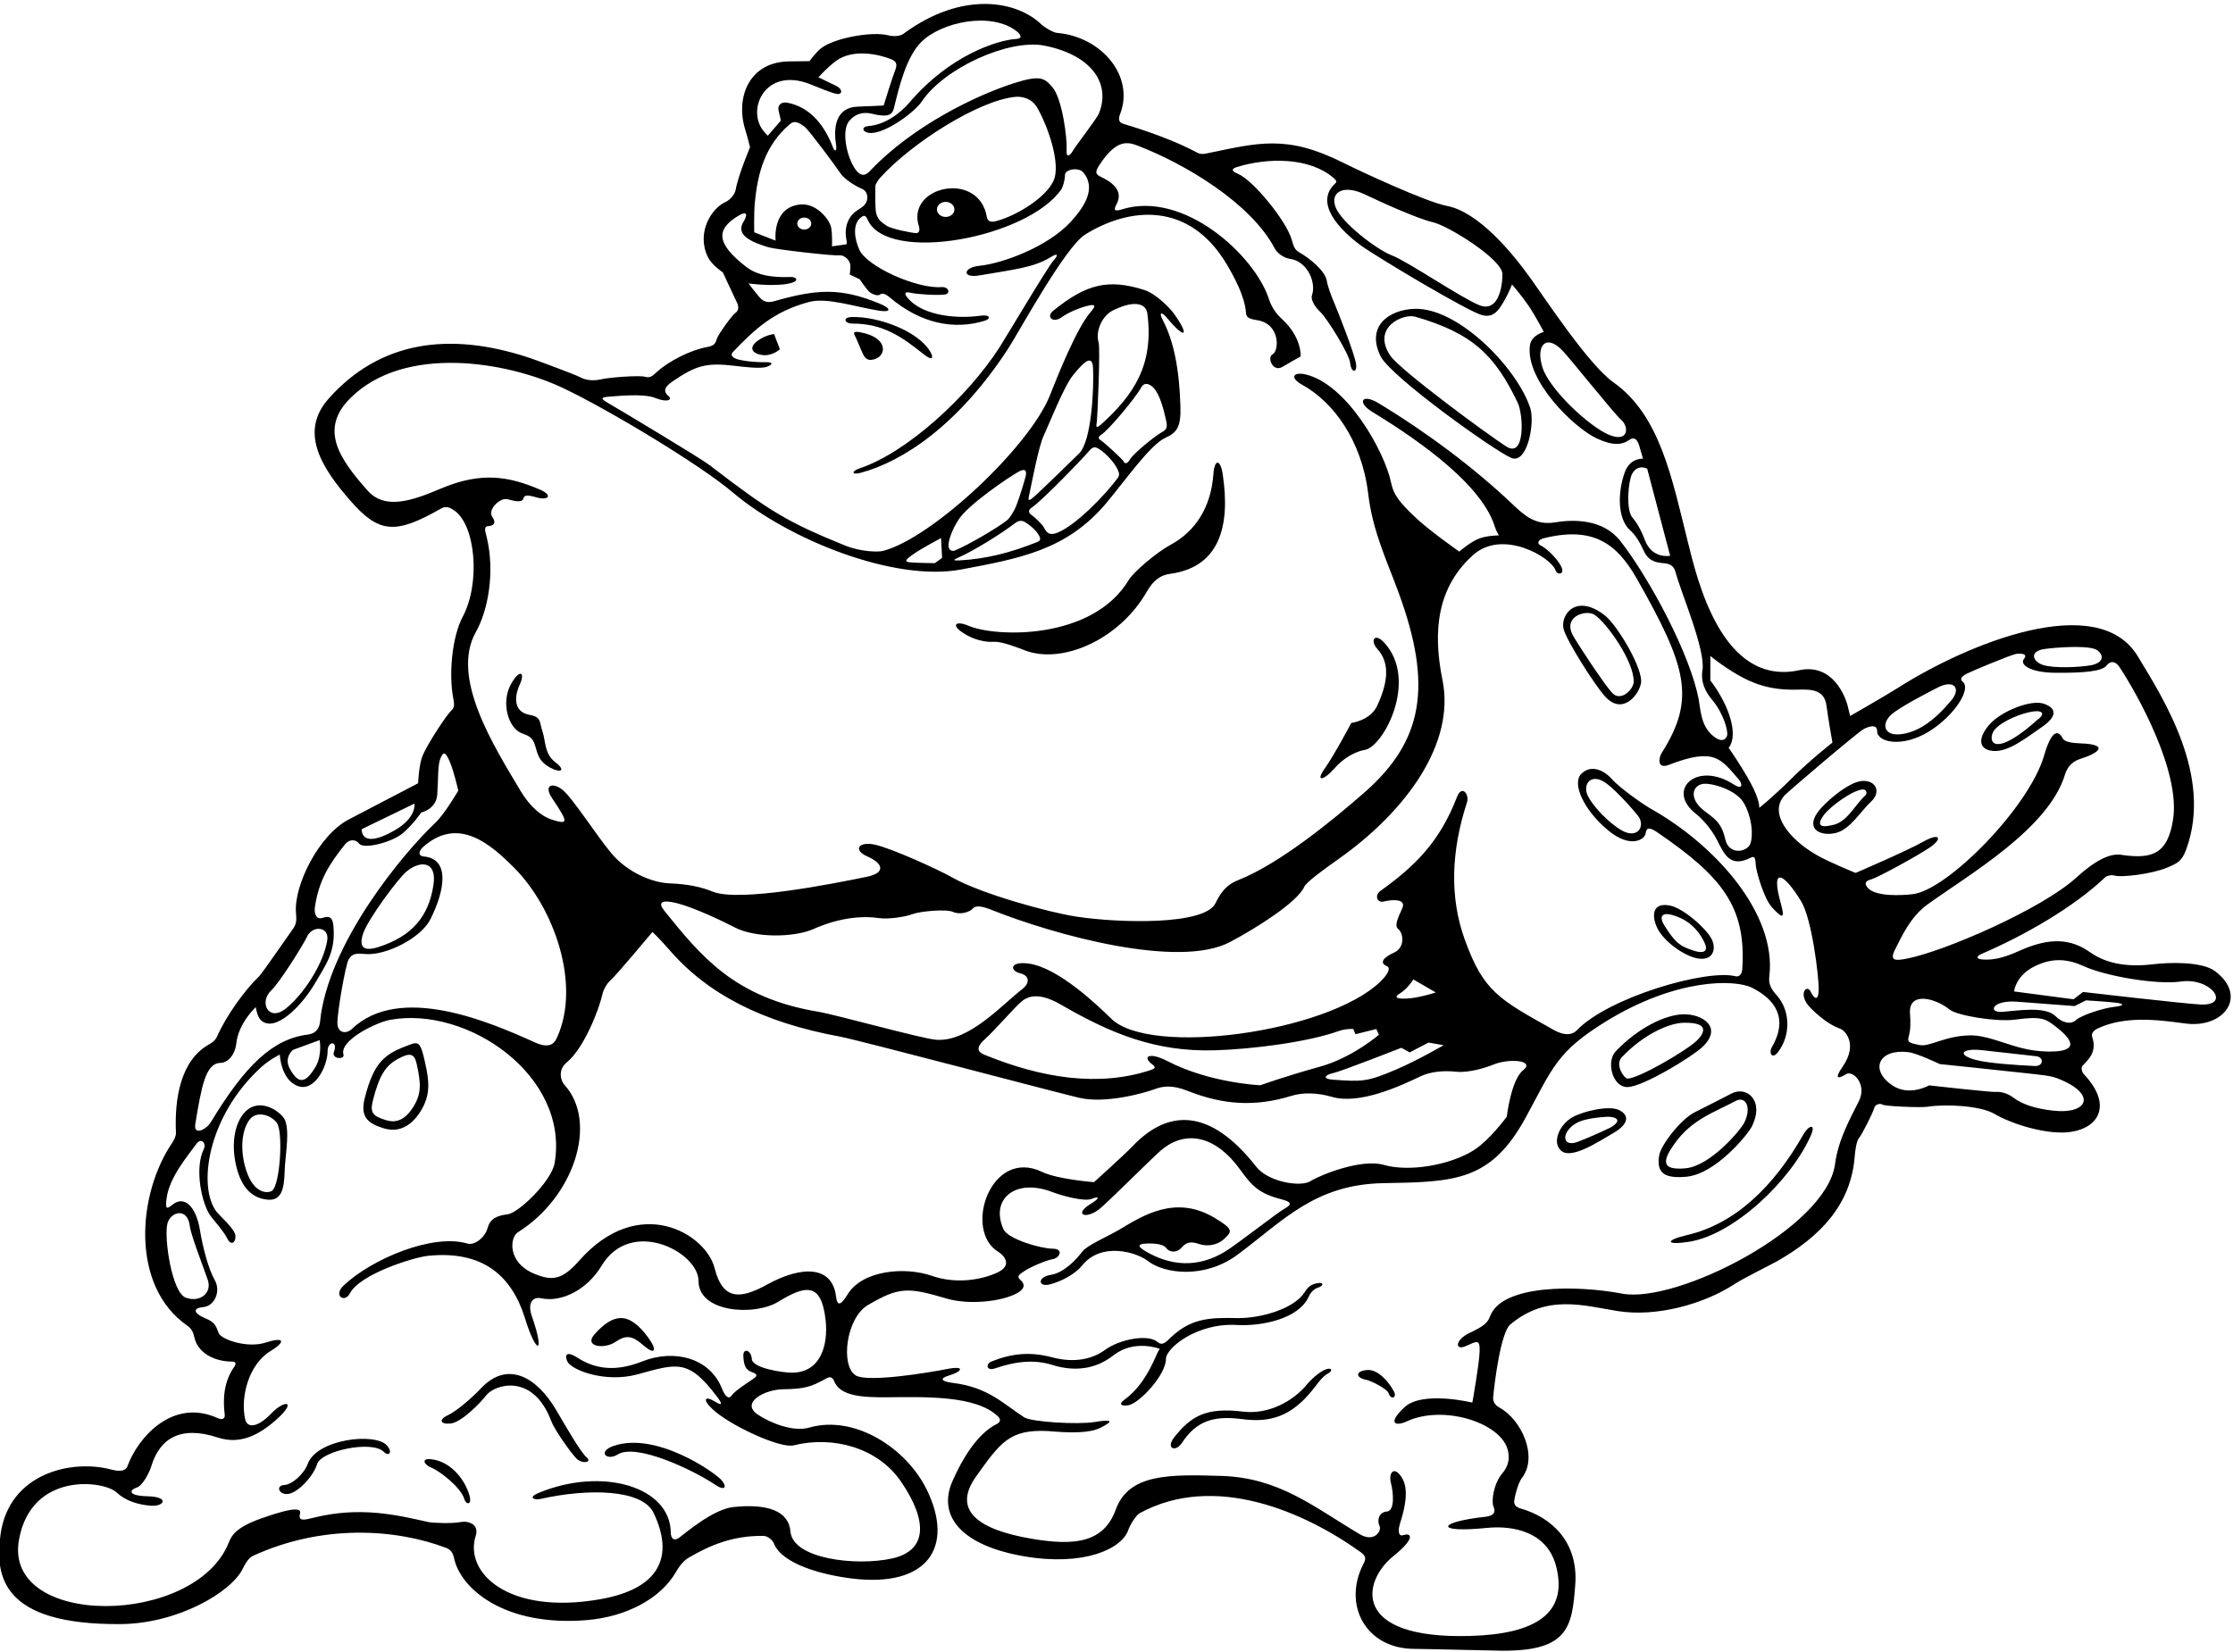 <?xml version="1.0" encoding="UTF-8"?>
<svg xmlns="http://www.w3.org/2000/svg" xmlns:xlink="http://www.w3.org/1999/xlink" width="527pt" height="390pt" viewBox="0 0 527 390" version="1.1">
<g id="surface1">
<path style=" stroke:none;fill-rule:nonzero;fill:rgb(0%,0%,0%);fill-opacity:1;" d="M 522.789 229.277 C 519.574 226.848 511.535 227.227 508.289 227.617 C 502.668 228.293 497.434 227.746 493.223 224.762 C 488.73 221.578 483.762 221.273 476.91 224.316 C 473.758 225.719 470.898 226.797 467.695 226.48 C 466.301 226.34 466.434 225.711 467.645 225.191 C 477.727 220.859 489.395 214.191 496.852 207.074 C 497.199 206.738 498.367 206.469 499.059 206.691 C 500.609 207.191 507.984 206.324 511.559 204.773 C 513.922 203.75 514.941 203.34 515.996 200.414 C 522.238 183.133 510.664 165.066 504.508 154.898 C 495.059 139.297 464.242 151.992 447.973 162.348 C 445.223 164.098 436.656 169.012 436.656 169.012 C 436.656 169.012 436.359 167.98 436.168 167.078 C 435.566 164.262 432.438 156.527 424.625 158.215 C 406.348 162.148 400.539 136.738 398.316 127.828 C 394.582 112.859 391.742 97.988 380.785 90.258 C 374.973 86.148 364.844 70.766 361.324 65.84 C 356.863 59.59 348.914 50.023 341.477 48.609 C 336.555 47.672 321.082 40.453 317.059 38.441 C 303.621 31.723 297.129 33.664 284.48 36.281 C 283.66 36.449 282.992 36.281 282.527 36.027 C 277.414 33.266 270.648 30.883 265.051 29.215 C 263.996 28.902 263.934 28.004 264.309 27.047 C 267.883 18.02 259.98 8.645 249.453 7.766 C 248.453 7.684 246.285 6.266 245.871 5.863 C 240.086 0.164 227.133 -2.312 213.145 8.023 C 212.363 8.602 210.645 8.609 209.727 8.359 C 205.855 7.305 196.734 8.996 193.727 11.441 C 192.395 12.523 191.055 14.434 191.055 14.434 C 191.055 14.434 187.789 14.492 186.371 14.496 C 176.816 14.52 173.516 22.98 175.875 30.586 C 176.402 32.281 177.012 34.754 177.012 34.754 C 177.012 34.754 174.18 41.5 173.648 44.684 C 173.398 46.184 171.973 47.355 171.223 47.688 C 167.867 49.18 164.281 54.973 167.066 60.68 C 168.012 62.613 170.609 64.316 170.609 64.316 C 170.609 64.316 173.453 70.484 173.953 71.484 C 174.453 72.484 174.273 73.406 173.523 73.906 C 172.773 74.406 169.582 78.84 169.227 79.859 C 168.871 80.879 168.797 81.598 166.879 81.93 C 163.023 82.602 157.84 85.242 155.059 87.773 C 154.051 88.691 153.453 89.312 152.227 88.941 C 151 88.574 144.062 89.039 141.898 89.539 C 139.73 90.039 138.008 89.652 136.879 89.031 C 135.746 88.41 126.52 84.996 125.02 84.496 C 105.699 78.055 89.441 80.742 77.559 94.109 C 70.527 102.02 75.93 110.441 82.645 118.145 C 89.461 125.969 93.332 126.199 104.125 120.031 C 105.289 119.363 106.227 119.84 107.16 120.465 C 112.227 123.859 113.465 137.605 109.199 145.605 C 106.703 150.285 105.887 159.098 106.945 164.664 C 107.277 166.414 107.297 167.039 106.395 167.859 C 105.488 168.676 100.727 175.773 99.633 178.664 C 98.855 180.723 98.676 184.902 98.676 184.902 C 98.676 184.902 83.477 192.859 82.477 193.359 C 75.277 196.957 69.277 209.129 69.859 215.504 C 70.023 217.336 69.945 218.172 69.07 219.371 C 68.191 220.57 61.895 229.77 61.121 230.504 C 57.887 233.566 53.352 239.832 51.27 244.605 C 50.762 245.77 49.809 246.273 49.227 246.609 C 42.652 250.367 41.148 259.281 41.523 267.422 C 41.559 268.191 41.043 269.18 40.645 269.77 C 32.395 281.902 30.73 303.621 44.242 312.973 C 45.324 313.723 45.652 314.723 45.836 315.586 C 46.613 319.289 50.422 321.422 54.875 321.43 C 55.73 321.43 55.703 322.055 55.324 322.59 C 52.766 326.195 52.586 330.328 53.035 333.922 C 53.16 334.941 52.445 335.254 51.395 334.773 C 40.535 329.852 32.395 339.691 30.09 346.102 C 29.535 347.645 27.309 347.191 26.395 346.941 C 16.969 344.371 2.102 347.746 0.121 362.258 C -1.199 371.965 0.23 383.602 28.457 383.391 C 42.117 383.289 54.746 375.734 57.312 370.262 C 57.629 369.586 58.578 367.805 59.629 367.316 C 75.977 359.773 93.293 360.828 105.395 365.441 C 106.504 365.863 106.969 366.883 107.141 367.742 C 108.586 374.957 119.059 384.109 138.629 382.438 C 147.539 381.676 155.836 377.566 159.574 371.023 C 160.574 369.273 161.617 368.238 162.648 367.645 C 167.469 364.863 172.77 362.496 180.121 362.566 C 181.281 362.578 182.367 363.652 182.629 364.324 C 184.555 369.266 194.152 371.785 201.035 372.629 C 218.938 374.824 225.262 365.23 218.793 351.805 C 214.039 341.934 201.773 333.898 190.969 337.008 C 187.137 338.109 181.691 335.836 178.875 333.957 C 174.656 331.148 180.395 328.023 184.789 327.957 C 189.941 327.879 191.363 327.43 195.137 325.336 C 195.887 324.918 196.473 325.07 196.895 326.109 C 198.312 329.617 203.684 329.891 209.289 329.848 C 218.328 329.777 230.328 329.352 235.516 334.359 C 236.387 335.203 235.973 335.801 235.137 336.219 C 230.621 338.477 227.02 344.531 224.77 349.68 C 221.137 357.996 227.098 364.906 241.777 367.402 C 255.664 369.762 264.762 365.75 266.309 361.109 C 266.645 360.109 268.062 357.703 268.98 357.203 C 286.676 347.555 307.957 356.938 321.129 366.414 C 322.465 367.379 322.355 368.055 321.809 369.109 C 316.746 378.883 322.383 389.242 333.809 389.242 C 335.977 389.242 352.77 389.664 354.453 389.676 C 370.145 389.773 371.043 384.074 371.773 374.004 C 372.504 363.984 366.137 358.176 358.957 356.129 C 357.754 355.785 357.352 355.25 357.352 354.5 C 357.352 353.75 358.234 350.102 359.148 348.934 C 363.133 343.867 359 335.039 353.871 332.277 C 352.789 331.691 352.309 330.773 352.395 329.859 C 352.695 326.52 354.164 314.555 356.441 312.656 C 365.074 305.465 373.574 308.176 381.785 309.496 C 390.812 310.945 401.98 307.945 409.395 303.109 C 411.641 301.641 418.09 298.488 419.41 297.73 C 429.566 291.934 436.895 284.387 437.734 272.84 C 437.801 271.945 438.098 269.355 438.762 268.605 C 439.43 267.855 442.055 262.629 442.309 261.609 C 442.562 260.598 443.801 260.406 444.309 260.773 C 444.816 261.145 453.227 261.523 454.887 261.266 C 459.449 260.559 467.445 261.059 470.625 262.91 C 475.102 265.523 482.906 267.762 487.957 267.289 C 495.352 266.598 498.684 260.844 491.832 253.621 C 491.277 253.035 491.102 251.977 491.48 251.594 C 493.285 249.77 494.863 248.055 493.762 244.746 C 493.512 243.996 494.047 243.254 495.129 242.754 C 501.402 239.852 508.727 240.641 515.699 241.605 C 524.758 242.859 530.66 235.227 522.789 229.277 Z M 475.582 240.699 C 481.863 239.836 482.773 240.465 485.438 242.562 C 489.906 246.09 490.008 248.336 483.375 248.234 C 481.445 248.207 479.203 247.969 476.797 247.328 C 472.676 246.23 468.613 244.363 464.969 244.414 C 459 244.5 455.438 247.176 453.059 246.703 C 450.676 246.23 450.016 246.086 450.488 244.586 C 450.957 243.082 450.902 240.828 450.777 239.453 C 450.27 233.824 456.824 235.645 460.16 238.348 C 461.883 239.746 471.238 241.293 475.582 240.699 Z M 480.242 251.648 C 476.055 251.453 469.195 251.016 466.18 250.18 C 461.68 248.93 463.07 247.395 467.812 247.914 C 471.32 248.301 477.012 248.938 480.547 249.336 C 482.434 249.547 482.297 251.746 480.242 251.648 Z M 482.441 153.219 C 484.68 152.879 493.273 152.16 495.023 153.535 C 496.773 154.91 496.195 156.547 493.445 157.047 C 490.695 157.547 484.477 157.805 482.059 156.941 C 479.645 156.078 478.949 153.75 482.441 153.219 Z M 446.203 168.836 C 447.953 167.117 455.203 163.359 457.453 162.234 C 461.176 160.375 462.891 162.496 460.52 165.336 C 456.559 170.066 452.883 172.715 448.812 173.297 C 444.758 173.871 443.898 171.098 446.203 168.836 Z M 403.648 154.848 C 403.648 154.848 404.867 155.852 406.332 156.875 C 412.648 161.285 417.184 162.969 424.191 162.801 C 427.492 162.719 430.582 162.711 431.078 166.684 C 431.453 169.684 432.469 175.293 432.469 175.293 C 432.469 175.293 427.074 179.516 422.793 183.801 C 418.512 188.082 415.195 190.707 415.195 190.707 C 415.195 190.707 415.41 188.957 413.117 184.758 C 410.824 180.559 407.961 176.523 407.961 176.523 C 407.961 176.523 409.809 174.816 408.434 169.816 C 407.059 164.816 403.648 160.637 403.648 160.637 Z M 413.133 199.066 C 412.461 201.16 408.027 202.051 407.152 198.051 C 406.277 194.051 404.395 193.105 402.145 191.355 C 398.664 188.648 399.281 185.551 401.809 185.066 C 403.668 184.711 409.684 186.316 411.559 189.566 C 413.434 192.816 413.805 196.969 413.133 199.066 Z M 394.164 131.199 C 394.164 131.199 389.891 132.062 388.184 127.441 C 387.277 124.988 386.141 123.184 385.266 122.184 C 383.68 120.371 384.273 113.578 385.172 111.891 C 386.484 109.43 388.742 110.629 388.742 110.629 Z M 368.684 82.691 C 370.75 84.824 380.934 97.691 382.684 99.191 C 384.434 100.691 384.422 104.547 379.797 102.672 C 375.172 100.797 365.637 91.934 364.012 86.684 C 362.387 81.434 364.934 78.816 368.684 82.691 Z M 322.062 45.871 C 326.055 47.77 334.426 51.59 338.176 52.465 C 341.926 53.34 354.574 61.27 354.582 64.688 C 354.59 68.105 353.441 73.738 349.184 72.066 C 344.926 70.395 332.242 61.719 328.539 60.312 C 324.84 58.902 316.59 52.527 315.211 48.922 C 313.836 45.312 317.09 43.5 322.062 45.871 Z M 217.402 9.938 C 222.176 5.164 233.938 2.684 239.953 7.387 C 240.914 8.141 241.375 9.109 239.875 9.195 C 235.559 9.434 224.227 12.941 214.645 24.191 C 212.27 26.977 208.672 29.469 204.957 29.762 C 203.484 29.879 203.383 30.805 204.539 31.238 C 207.727 32.441 215.695 26.734 217.559 23.941 C 222.781 16.109 238.074 9.121 246.477 10.773 C 257.766 12.996 262.219 19.855 259.32 26.852 C 258.836 28.023 253.629 34.758 253.191 35.609 C 252.75 36.461 251.551 37.711 251.727 35.273 C 251.898 32.836 250.727 23.359 248.395 20.609 C 246.535 18.422 245.527 17.656 239.395 19.609 C 230.402 22.469 215.645 29.609 205.637 40.02 C 205.109 40.566 204.133 41.855 202.801 40.938 C 200.492 39.352 198.086 31.242 200.473 28.488 C 201.555 27.238 203.195 26.23 205.809 26.859 C 209.176 27.668 210.535 27.367 210.977 25.523 C 212.223 20.32 213.93 13.414 217.402 9.938 Z M 216.895 53.508 C 217.059 53.984 217.062 55.008 216.285 55.035 C 215.512 55.059 210.355 54.066 209.227 53.273 C 208.102 52.48 206.777 51.797 206.645 49.359 C 206.512 46.922 206.594 44.352 206.598 43.918 C 206.602 43.484 207.258 42.469 207.734 41.945 C 215.227 33.68 230.895 23.773 239.539 22.871 C 240.664 22.754 243.352 22.879 244.836 25.5 C 247.477 30.164 250.344 38.746 248.676 42.594 C 246.961 46.547 239.961 50.98 234.902 52.246 C 234.234 52.41 233.105 52.477 232.898 51.234 C 231.059 40.109 213.676 43.941 216.895 53.508 Z M 225.246 49.438 C 225.246 50.418 224.324 51.211 223.184 51.211 C 222.043 51.211 221.117 50.418 221.117 49.438 C 221.117 48.457 222.043 47.66 223.184 47.66 C 224.324 47.66 225.246 48.457 225.246 49.438 Z M 191.121 19.844 C 192.352 20.32 196.617 22.156 197.703 22.195 C 198.793 22.238 198.953 21.059 197.266 20.23 C 195.574 19.406 193.148 18.25 193.148 18.25 C 193.148 18.25 195.227 15.941 197.227 14.441 C 201.469 11.262 207.902 13.012 210.227 13.941 C 211.477 14.441 211.895 15.023 211.234 16.672 C 210.574 18.32 208.547 24.902 208.547 24.902 C 208.547 24.902 205.203 25.09 202.453 25.172 C 197.371 25.324 196.629 29.836 197.309 34.109 C 197.547 35.59 197.055 36.027 196.598 34.828 C 194.754 30.012 191.512 25.312 185.781 24.238 C 184.449 23.988 183.406 24.785 183.762 26.172 C 184.113 27.551 184.281 28.473 184.281 28.473 L 181.227 32.023 C 181.227 32.023 180.809 31.691 180.145 30.859 C 176.141 25.852 180.547 15.738 191.121 19.844 Z M 178.125 48.09 C 178.801 40.648 180.625 34.379 186.238 29.453 C 187.188 28.621 187.961 28.426 189.926 29.949 C 190.938 30.734 197.312 39.324 198.309 40.859 C 199.309 42.391 202.184 44.082 203.434 44.574 C 204.684 45.07 204.961 46.648 204.473 47.68 C 203.98 48.715 203.223 49.031 202.141 49.781 C 199.734 51.445 199.277 54.41 199.75 56.504 C 199.879 57.062 199.801 57.664 199.801 57.664 L 196.352 58.156 C 196.352 58.156 196.477 55.324 196.145 53.66 C 195.809 51.992 192.809 47.863 188.809 48.281 C 182.141 48.977 183.047 56.805 183.047 56.805 L 177.996 54.832 C 177.996 54.832 177.914 50.398 178.125 48.09 Z M 191.461 52.773 C 191.461 53.555 190.723 54.188 189.809 54.188 C 188.898 54.188 188.16 53.555 188.16 52.773 C 188.16 51.992 188.898 51.359 189.809 51.359 C 190.723 51.359 191.461 51.992 191.461 52.773 Z M 112.309 149.191 C 115.227 144.02 116.84 134.961 114.859 126.754 C 114.633 125.801 113.977 124.273 115.227 124.191 C 116.477 124.109 117.227 123.523 116.145 121.941 C 115.059 120.359 117.977 117.359 119.809 117.859 C 121.645 118.359 123.148 118.641 123.477 117.773 C 123.805 116.91 124.059 116.691 126.727 117.441 C 129.395 118.191 130.645 116.941 127.309 115.523 C 120.105 112.465 113.629 111.281 104.07 115.328 C 97.504 118.105 90.957 120.488 86.809 115.859 C 79.754 107.98 75.488 101.18 82.645 94.023 C 95.43 81.238 119.66 85.34 132.895 91.609 C 143.527 96.645 165.227 109.691 172.977 116.273 C 185.957 127.301 210.984 137.41 226.809 134.441 C 240.699 131.836 251.723 129.844 260.996 118.867 C 265.344 113.719 271.445 104.949 275.062 103.34 C 277.891 102.078 278.719 100.613 278.586 95.922 C 278.34 87.234 277.035 80.562 274.422 75.555 C 273.422 73.637 274.145 73.523 275.395 75.023 C 279.988 80.539 280.723 79.098 276.977 73.941 C 276.035 72.645 272.793 69.312 270.023 68.438 C 261.555 65.77 256.395 67.016 248.559 73.359 C 246.809 74.773 248.477 76.359 250.477 74.941 C 252.477 73.523 255.395 72.441 257.059 72.109 C 258.727 71.773 258.527 72.355 257.309 73.773 C 254.02 77.613 249.555 88.844 247.809 93.281 C 242.992 105.496 219.93 127.086 208.387 130.055 C 207.293 130.336 203.234 130.316 199.375 128.75 C 185.895 123.273 181.727 120.773 167.621 109.922 C 165.105 107.984 145.227 96.125 143.453 95.102 C 141.68 94.078 141.809 93.785 143.629 93.656 C 145.445 93.531 151.785 92.797 154.699 93.961 C 157.617 95.129 158.754 94.301 157.797 93.508 C 156.844 92.715 156.312 91.699 158.648 90.094 C 164.34 86.184 166.781 85.578 173.395 86.359 C 175.535 86.609 179.57 87.137 181.07 86.551 C 182.57 85.969 182.391 85.426 180.453 85.496 C 178.516 85.562 174.449 85.156 173.445 84.578 C 172.445 84.004 172.504 83.582 173.117 82.945 C 178.102 77.777 182.508 73.531 190.965 71.277 C 195.203 70.145 201.902 72.473 207.535 73.352 C 210.203 73.77 210.547 72.887 207.613 71.68 C 198.363 67.859 192.785 68.242 182.73 71.098 C 181.488 71.449 180.352 71.422 179.355 70.289 C 178.363 69.16 176.645 66.902 176.645 66.902 C 176.645 66.902 182.652 67.742 186.32 66.91 C 188.828 66.34 187.957 65.359 186.703 65.387 C 184.27 65.441 179.477 65.609 176.145 63.023 C 169.027 57.512 168.855 54.18 174.297 50.914 C 176.328 49.695 176.52 50.633 175.453 52.363 C 173.438 55.641 177.758 57.258 181.309 58.359 C 183.047 58.898 196.523 60.422 197.977 60.273 C 199.43 60.129 200.715 61.605 200.691 62.754 C 200.672 63.902 200.539 64.809 200.539 64.809 L 202.879 65.918 C 202.879 65.918 204.199 67.844 204.949 68.676 C 205.699 69.512 207.238 69.934 207.648 69.566 C 208.055 69.203 208.715 69.133 210 70.223 C 217.285 76.395 225.219 77.965 232.477 75.691 C 233.797 75.277 233.805 74.195 231.457 74.52 C 224.773 75.445 216.926 74.156 213.922 69.945 C 213.43 69.254 213.578 68.77 214.965 69.121 C 216.355 69.469 221.477 69.773 222.977 69.523 C 224.477 69.273 223.84 67.645 222.227 67.773 C 216.484 68.234 204.605 62.98 202.793 58.922 C 201.66 56.387 201.148 52.918 203.145 51.359 C 203.742 50.891 204.211 50.586 204.754 51.828 C 209.395 62.441 242.645 56.109 250.477 44.691 C 250.844 44.156 251.344 42.504 251.344 41.254 C 251.344 40.004 254.566 39.344 255.711 40.75 C 258.574 44.281 256.324 48.414 252.715 52.348 C 247.16 58.406 236.297 62.258 231.133 62.746 C 227.309 63.109 226.891 65.758 231.215 65.004 C 239.289 63.598 243.953 63.215 248.07 60.641 C 249.406 59.809 250.035 59.945 248.617 61.531 C 247.199 63.113 237.488 79.512 235.867 82.035 C 228.461 93.562 214.066 106.832 202.898 110.555 C 200.898 111.223 200.883 112.227 203.219 111.59 C 213.129 108.891 226.121 100.383 237.895 82.359 C 240.266 78.727 251.348 58.332 256.086 55.379 C 266.797 48.711 280.816 47.633 289.574 62.492 C 291.305 65.43 293.77 69.961 294.059 73.828 C 294.148 75.004 294.785 75.266 296.785 75.598 C 302.164 76.496 301.898 82.805 300.359 83.621 C 298.945 84.371 300.395 87.941 302.645 86.609 C 304.695 85.395 306.957 84.148 306.957 84.148 C 306.957 84.148 307.324 79.699 302.594 75.363 C 301.594 74.449 300.215 72.918 299.465 70.586 C 296.176 60.352 279.395 44.859 264.789 49.422 C 263.246 49.902 262.645 49.773 263.477 48.273 C 265.488 44.652 261.609 42.621 259.805 41.742 C 258.711 41.211 258.293 40.77 259.383 39.078 C 263.555 32.594 266.305 33.543 268.645 34.441 C 279.637 38.672 295.188 47.918 300.809 58.59 C 301.406 59.727 302.883 60.883 304.441 61.105 C 308.707 61.711 310.656 66.867 309.637 69.672 C 309.305 70.59 310.059 72.191 311.645 73.691 C 313.227 75.191 318.492 83.664 318.66 85.746 C 318.824 87.832 320.227 88.273 320.059 86.109 C 319.895 83.941 315.523 72.98 314.895 71.523 C 314.262 70.07 313.309 67.523 313.145 66.359 C 312.797 63.938 309.062 60.961 306.695 59.605 C 305.445 58.895 305.309 58.109 304.809 56.441 C 303.5 52.078 295.785 42.547 292.145 41.023 C 290.699 40.422 290.477 39.887 291.898 39.441 C 299.238 37.16 309.035 37.129 314.664 41.953 C 315.766 42.898 315.391 43.02 314.891 43.52 C 310.25 48.164 316.344 54.383 321.059 57.859 C 324.707 60.547 346.715 73.68 349.773 74.387 C 350.832 74.633 352.395 74.941 354.059 72.523 C 355.727 70.109 356.844 67.148 356.844 67.148 C 356.844 67.148 359.016 69.656 360.664 72.051 C 362.312 74.445 364.355 78.359 364.355 78.359 C 364.355 78.359 361.406 79.09 361.074 81.508 C 359.93 89.797 371.508 101.039 376.895 103.523 C 380.734 105.297 382.863 105.035 384.59 103.805 C 385.57 103.105 386.379 103.602 386.848 105.156 C 387.312 106.711 387.758 108.289 387.758 108.289 C 387.758 108.289 384.727 108.023 383.477 111.441 C 381.715 116.254 381.734 122.531 384.727 125.191 C 385.941 126.273 386.895 127.773 387.977 130.109 C 389.059 132.441 390.84 132.812 392.559 132.941 C 394.281 133.07 395.07 133.684 395.445 135.09 C 396.754 139.996 402.586 153.484 401.789 158.254 C 401.621 159.254 401.309 161.941 404.059 165.191 C 406.809 168.441 407.922 172.691 407.59 173.691 C 407.258 174.691 406.059 175.523 403.727 173.191 C 401.395 170.859 401.328 167.402 400.91 165.152 C 398.973 154.691 389.457 136.785 382.461 127.77 C 378.34 122.461 371.352 122.598 366.969 123.312 C 362.262 124.078 359.684 121.605 356.742 118.82 C 347.934 110.477 336.809 102.109 325.316 95.16 C 321.398 92.797 320.227 94.984 323.789 97.176 C 331.145 101.699 349.359 113.172 352.793 124.336 C 353.125 125.418 353.762 126.395 353.762 126.395 C 353.762 126.395 350.645 126.359 348.559 127.359 C 346.477 128.359 344.402 130.215 344.402 130.215 C 344.402 130.215 337.137 125.16 333.645 121.773 C 330.148 118.391 328.883 116.754 328.301 113.918 C 326.797 106.621 317.84 90.516 307.977 88.359 C 305.309 87.773 304.211 89.113 307.379 90.863 C 314.66 94.891 321.387 103.961 322.895 116.516 C 323.953 125.34 327.062 131.734 329.996 139.676 C 338.227 161.941 335.855 174.965 321.977 187.109 C 314.656 193.516 302.191 203.773 292.336 207.719 C 290.254 208.551 288.531 209.707 286.863 213.207 C 284.359 218.469 264.133 217.918 254.039 216.383 C 247.48 215.387 231.555 210.992 224.855 207.203 C 221.066 205.062 210.523 200.34 206.605 199.422 C 202.691 198.508 201.156 200.633 204.727 202.191 C 208.297 203.754 209.242 206.016 204.562 206.98 C 196.777 208.582 174.465 213.047 168.184 210.477 C 165.5 209.379 162.371 208.699 158.039 208.531 C 153.703 208.367 147.945 205.766 144.363 201.516 C 140.777 197.266 134.977 188.109 132.645 186.359 C 130.309 184.609 128.246 185.367 130.309 188.441 C 134.281 194.363 134.117 194.684 130.195 193.477 C 128.027 192.809 125.145 190.559 122.895 186.773 C 116.543 176.098 106.242 159.945 112.309 149.191 Z M 215.336 130.973 C 217.336 129.535 222.094 127.012 222.094 127.012 L 222.34 131.691 L 220.621 132.941 C 220.621 132.941 216.559 132.895 215.059 132.77 C 213.559 132.645 213.336 132.406 215.336 130.973 Z M 259.273 80.812 C 258.523 78.359 259.949 74.57 262.762 73.219 C 268.191 70.613 270.512 71.871 270.789 74.059 C 272.328 86.062 267.668 93.137 259.934 100.129 C 258.676 101.27 258.648 100.758 258.828 99.762 C 259.008 98.766 259.711 82.254 259.273 80.812 Z M 271.5 90.938 C 273.309 92.023 274.305 95.332 275.078 98.676 C 275.531 100.629 275.598 101.309 274.16 102.059 C 272.723 102.809 267.59 106.965 266.734 108.371 C 265.879 109.773 265.398 109.391 265.195 108.934 C 264.992 108.48 260.551 104.387 259.801 103.949 C 259.051 103.512 259.227 103.047 259.914 102.609 C 261.629 101.52 267.887 94.086 269.363 91.414 C 269.738 90.742 270.43 90.297 271.5 90.938 Z M 259.309 105.941 C 260.91 106.883 263.199 109.391 263.84 110.984 C 264.09 111.609 264.312 112.129 263.762 112.879 C 260.754 116.938 253.902 124.012 249.578 125.742 C 247.758 126.469 247.055 125.879 246.395 124.551 C 246.043 123.848 244.215 122.086 243.504 121.617 C 242.793 121.148 242.477 120.473 243.559 119.77 C 245.871 118.27 255.715 108.062 257.145 106.34 C 257.91 105.422 258.504 105.465 259.309 105.941 Z M 254.734 106.984 C 254.215 107.523 244.672 116.84 243.648 117.598 C 242.625 118.359 242.566 118.254 243.004 116.316 C 243.441 114.379 245.102 105.371 246.367 102.719 C 247.637 100.062 250.996 91.379 253.246 88.566 C 256.754 84.184 257.852 84.324 257.969 87.004 C 258.184 91.906 257.605 104.012 254.734 106.984 Z M 245.254 126.5 C 245.656 127.312 245.574 127.645 244.648 128.012 C 238.535 130.418 232.961 131.949 226.254 132.305 C 225.055 132.367 224.805 132.203 226.129 131.641 C 229.656 130.137 236.52 125.852 239.516 123.527 C 240.078 123.09 240.922 122.656 241.859 123.219 C 243.449 124.176 244.754 125.496 245.254 126.5 Z M 242.047 112.477 C 241.734 113.789 240.547 117.57 239.902 119.23 C 239.262 120.891 238.254 122.344 237.672 122.812 C 235.352 124.684 228.246 128.773 225.34 129.957 C 224.715 130.211 224.102 129.883 223.91 129.262 C 223.586 128.191 224.527 125.223 226.332 122.516 C 228.66 119.023 238.078 112.637 240.383 111.359 C 242.035 110.445 242.359 111.164 242.047 112.477 Z M 121.309 204.816 C 130.785 214.289 137.074 232.289 131.551 244.723 C 131.051 245.848 130.176 247.852 126.301 246.102 C 115.66 241.293 94.375 232.062 83.031 242.914 C 81.793 244.102 79.758 243.941 79.633 241.691 C 79.508 239.441 81.52 227.738 82.309 226.441 C 83.102 225.145 83.926 225.008 86.176 225.211 C 90.973 225.641 99.328 221.508 101.59 216.984 C 105.172 209.816 106.059 202.738 100.059 202.191 C 98.684 202.066 98.605 200.992 100.094 199.727 C 108.328 192.711 115.816 199.324 121.309 204.816 Z M 85.742 220.254 C 86.867 217.004 93.855 207.465 95.965 205.719 C 99.145 203.086 103.129 203.184 102.309 208.816 C 101.184 216.566 96.992 221.078 89.391 223.539 C 85.68 224.746 84.617 223.504 85.742 220.254 Z M 85.371 195.738 L 97.812 189.703 C 97.812 189.703 98.41 193.02 93.059 196.066 C 84.934 200.691 85.371 195.738 85.371 195.738 Z M 64.062 233.758 C 65.812 232.133 71.266 223.609 72.508 221.039 C 73.785 218.395 77.734 218.703 77.234 221.953 C 76.367 227.574 71.461 234.992 67.34 238.172 C 63.328 241.262 61.051 236.555 64.062 233.758 Z M 46.094 265.32 C 47.543 256.66 48.465 250.953 52.062 250.91 C 53.598 250.891 55.434 249.234 55.762 246.336 C 56.309 241.441 60.367 237.742 60.367 237.742 C 60.367 237.742 60.656 240.035 61.656 240.91 C 64.961 243.801 71.223 237.531 74.488 231.875 C 76.898 227.703 79.27 224.711 78.684 218.566 C 78.434 215.941 77.219 216.363 75.941 216.723 C 74.664 217.082 74.082 215.695 74.328 214.066 C 75.25 207.961 77.531 204.156 81.52 199.211 C 82.16 198.41 83.656 197.801 84.781 199.176 C 85.906 200.551 92.559 198.816 95.059 196.691 C 97.559 194.566 99.414 191.801 99.414 191.801 C 99.414 191.801 102.945 191.066 103.195 187.566 C 103.445 184.066 103.281 180.621 103.934 179.066 C 104.59 177.512 105.062 177.176 106.219 179.984 C 107.184 182.32 108.16 186.625 108.16 186.625 C 108.16 186.625 104.988 192.113 102.738 194.238 C 95.121 201.434 77.371 222.742 75.531 241.199 C 75.391 242.586 74.691 243.969 72.691 244.219 C 64.402 245.254 57.934 251.379 49.75 264.918 C 48.691 266.672 45.613 268.188 46.094 265.32 Z M 74.473 251.828 C 72.211 255.656 70.496 256.133 68.418 252.324 C 66.918 249.574 69.152 247.836 69.152 247.836 L 75.438 245.535 C 75.438 245.535 76.098 249.078 74.473 251.828 Z M 43.809 306.316 C 40.559 305.066 38.656 292.145 39.516 288.824 C 40.234 286.047 44.27 284.91 44.801 289.445 C 45.051 291.57 47.93 298.922 49.031 302.117 C 50.133 305.316 47.059 307.566 43.809 306.316 Z M 186.805 324.039 C 184.531 324.023 177.559 322.941 177.434 320.816 C 177.309 318.691 175.309 318.066 175.434 320.191 C 175.559 322.316 175.977 323.363 177.352 323.863 C 178.727 324.363 178.875 324.727 177.824 325.469 C 176.777 326.215 173.418 328.297 172.645 329.457 C 172.016 330.402 171.156 329.738 170.332 327.68 C 167.48 320.574 159.141 318.387 151.582 321.383 C 145.453 323.812 140.586 323.316 136.184 320.441 C 134.086 319.07 133.094 319.535 133.867 321.324 C 134.773 323.43 142.844 326.512 150.434 324.441 C 159.801 321.891 162.434 320.656 169.305 329.82 C 170.43 331.32 170.629 332.059 168.629 330.809 C 166.629 329.559 165.5 330.125 168.125 332.625 C 172.102 336.414 184.102 342 187.312 341.195 C 196.531 338.891 207.129 341.711 212.609 349.703 C 219.164 359.266 218.688 366.09 210.566 367.891 C 202.07 369.781 187.098 368.012 186.559 361.566 C 186.145 356.562 180.934 354.934 173.059 355.766 C 168.309 356.266 161.766 361.902 160.328 362.965 C 158.895 364.027 158.316 362.941 158.309 361.816 C 158.23 350.883 141.996 346.203 127.062 352.449 C 124.535 353.508 126.074 354.184 127.492 353.863 C 138.871 351.293 151.57 351.57 154.23 357.105 C 159.152 367.344 155.824 375.062 141.566 377.539 C 119.902 381.309 109.512 371.223 112.266 362.57 C 113.141 359.82 110.527 358.93 108.652 359.312 C 106.777 359.691 102.113 359.539 101.051 359.297 C 93.52 357.59 84.883 355.559 73.941 358.297 C 71.801 358.832 70.309 359.191 70.809 357.316 C 71.098 356.238 70.176 355.43 61.762 358.406 C 56.004 360.445 54.734 362.254 54.02 364.078 C 46.184 384.066 0.66 384.465 4.484 363.441 C 7.41 347.348 24.492 349.484 27.504 352.305 C 29.504 354.18 32.309 355.191 35.559 355.441 C 38.809 355.691 40.059 353.348 34.934 353.223 C 29.809 353.098 30.715 351.668 32.211 351.184 C 33.711 350.703 35.242 347.648 35.742 346.023 C 37.707 339.648 42.516 336.422 51.422 339.355 C 56.527 341.039 61.059 338.941 65.559 334.816 C 70.059 330.691 67.219 330.352 63.969 333.727 C 60.719 337.102 58.328 337.133 57.863 335.055 C 56.695 329.852 58.648 322.121 63.82 318.953 C 67.695 316.578 66.945 315.547 62.684 316.941 C 58.426 318.336 52.25 316.223 51.625 314.723 C 51 313.223 50.934 312.191 48.434 311.191 C 45.934 310.191 45.184 308.816 47.934 308.566 C 50.684 308.316 52.176 304.801 50.676 302.176 C 49.176 299.551 47.824 294.309 47.199 290.434 C 46.324 285.02 43.617 282.004 40.66 284.422 C 39.285 285.547 39.012 285.395 39.309 282.941 C 39.934 277.816 44.617 272.492 46.344 270.047 C 47.504 268.402 48.742 269.965 48.117 271.215 C 45.809 275.824 47.617 284.371 49.809 287.191 C 50.684 288.316 52.809 290.691 53.684 292.441 C 54.559 294.191 55.688 293.293 55.559 291.691 C 55.43 290.09 51.879 287.062 51.07 285.996 C 46.691 280.23 48.801 263.695 61.586 251.973 C 63.605 250.117 66.035 248.949 66.035 248.949 C 66.035 248.949 66.254 254.867 70.254 256.367 C 74.254 257.867 77.309 251.691 77.316 248.133 C 77.32 245.672 79.832 245.625 78.809 248.316 C 78.156 250.039 81.434 250.191 81.059 248.941 C 80.055 245.594 88.793 241.344 92.078 240.746 C 110.371 237.422 134.41 253.984 130.895 274.57 C 130.168 278.816 122.434 286.316 119.812 286.652 C 117.176 286.988 115.684 287.691 115.059 289.941 C 114.434 292.191 111.938 294.055 110.309 293.566 C 102.121 291.105 87.652 297.234 81.09 303.473 C 78.59 305.848 81.32 307.699 82.57 305.324 C 84.984 300.73 97.652 296.809 100.938 296.465 C 114.102 295.094 120.844 301.309 123.91 311.238 C 126.539 319.762 128.762 320.047 125.516 310.684 C 124.352 307.324 125.93 306.098 127.68 306.473 C 132.617 307.531 138.641 304.359 141.953 298.832 C 148.91 287.234 164.855 295.562 164.855 302.383 C 164.855 309.887 178.066 310.723 183.648 307.309 C 190.137 303.344 193.906 302.598 194.867 311.809 C 195.438 317.277 193.84 324.09 186.805 324.039 Z M 197.309 306.066 C 196.461 298.832 189.305 298.684 181.102 303.207 C 174.824 306.672 170.586 307.09 168.652 299.367 C 166.617 291.234 150.781 281.656 136.703 297.582 C 132.676 302.145 130.359 302.484 125.992 300.645 C 119.773 298.027 120.258 292.121 122.246 290.879 C 135.453 282.625 141.281 264.906 133.184 256.066 C 132.379 255.188 131.586 252.59 133.711 250.84 C 138.051 247.266 141.531 237.699 142.105 234.953 C 142.297 234.035 142.914 232.426 144.242 231.254 C 145.57 230.078 153.98 220.004 153.98 220.004 C 153.98 220.004 155.559 221.441 157.934 224.191 C 166.977 234.66 179.855 241.32 198.184 244.699 C 202.68 245.527 248.297 257.645 254.672 259.145 C 261.047 260.645 270.387 257.906 272.387 257.156 C 274.387 256.406 276.566 256.035 280.305 257.52 C 288.762 260.879 296.332 261.316 304.883 258.664 C 307.391 257.887 310.926 257.922 314.301 258.922 C 320.727 260.824 330.16 256.527 335.203 254.105 C 337.551 252.98 340.621 252.676 343.68 252.996 C 346.738 253.316 350.805 251.984 352.434 251.316 C 356.227 249.762 362.391 250.316 359.461 252.652 C 356.605 254.926 355.609 263.605 355.609 263.605 C 355.609 263.605 351.566 269.172 347.785 271.547 C 342.281 275.004 332.688 276.738 326.555 274.984 C 321.305 273.484 311.684 277.316 309.309 278.816 C 306.934 280.316 299.285 279.008 296.488 275.434 C 285.43 261.309 275.516 261.887 267.184 270.691 C 265.453 272.523 258.184 279.066 258.184 279.066 C 258.184 279.066 249.57 278.402 245.945 276.652 C 233.797 270.789 227.184 290.566 235.684 295.566 C 236.68 296.152 239.191 298.602 235.465 300.363 C 231.738 302.121 225.688 303.184 219.938 301.184 C 213.516 298.953 203.508 299.867 200.047 305.555 C 198.297 308.43 197.559 308.191 197.309 306.066 Z M 330.73 247.348 L 332.684 248.441 L 337.137 246.117 L 340.707 246.734 C 340.707 246.734 334.707 250.246 329.457 252.496 C 322.57 255.449 321.383 255.352 314.555 254.879 C 312.172 254.715 312.508 253.789 314.566 253.34 C 316.625 252.891 330.73 247.348 330.73 247.348 Z M 330.359 234.539 C 332.184 233.441 333.562 231.215 333.562 231.215 L 338.859 234.293 C 338.859 234.293 334.812 235.598 332.062 235.723 C 329.312 235.848 329.02 235.348 330.359 234.539 Z M 311.438 251.832 C 303.762 253.934 297.434 256.191 297.434 256.191 C 297.434 256.191 285.559 255.691 275.539 250.496 C 271.258 248.277 269.422 249.387 271.977 251.289 C 272.684 251.816 272.809 252.191 271.684 252.566 C 259.398 256.66 245.984 254.547 232.426 249.031 C 231.027 248.461 229.934 247.566 232.434 245.316 C 234.934 243.066 239.156 238.094 241.031 236.469 C 242.906 234.844 245.684 234.441 250.434 237.191 C 262.141 243.969 272.676 248.348 286.684 247.941 C 295.309 247.691 308.434 246.066 315.938 243.398 C 317.723 242.766 319.398 242.914 319.398 242.914 L 319.891 244.145 L 324.816 242.914 L 325.434 244.27 C 325.434 244.27 319.113 249.73 311.438 251.832 Z M 438.703 259.945 C 436.711 263.926 433.832 269.027 433.082 274.777 C 431.105 289.914 395.66 307.828 382.809 305.379 C 372.027 303.324 354.473 303.219 351.684 310.691 C 351.055 312.383 350.125 313.074 346.75 314.699 C 343.375 316.324 343.297 318.926 345.938 317.762 C 348.574 316.598 349.301 316.02 349.199 319.066 C 349.098 322.113 347.48 331.105 347.48 331.105 C 347.48 331.105 335.699 328.219 331.449 332.219 C 327.199 336.219 329.539 336.684 331.934 335.566 C 340.453 331.594 353.562 335.668 355.688 341.789 C 356.027 342.766 356.707 345.27 354.582 347.77 C 352.457 350.27 351.922 354.445 352.48 355.684 C 353.039 356.922 352.594 357.836 350.559 358.059 C 339.059 359.316 338.559 361.941 350.809 360.691 C 357.422 360.016 365.176 361.793 367.234 369.676 C 370.234 381.164 361.934 385.77 346.934 386.191 C 318.805 386.984 321.449 373.312 328.82 367.367 C 334.309 362.941 332.98 361.789 331.188 362.395 C 330.238 362.719 329.742 361.809 330.434 359.566 C 331.125 357.328 332.789 352.055 330.914 348.93 C 329.039 345.805 327.641 347.699 328.266 350.074 C 328.891 352.449 329.184 356.691 327.309 356.816 C 325.434 356.941 324.934 358.922 325.559 360.172 C 326.184 361.422 324.309 364.191 320.934 362.191 C 309.977 355.695 301.914 348.816 288.184 348.41 C 276.113 348.055 266.438 347.828 263.34 356.332 C 260.512 364.102 253.82 364.992 243.555 363.258 C 231.043 361.145 224.598 356.652 230.336 348.582 C 236.098 340.48 238.301 337.406 247.184 337.816 C 248.828 337.895 256.184 338.816 259.684 337.066 C 263.184 335.316 262.191 335.055 258.309 335.691 C 254.426 336.328 243.422 335.703 241.684 334.566 C 236.715 331.32 233.145 327.488 224.992 326.473 C 221.734 326.07 221.91 325.312 223.945 324.719 C 227.059 323.816 227.996 322.297 223.434 323.191 C 218.875 324.086 204.676 326.414 201.926 324.664 C 198.305 322.359 199.691 311.102 204.824 308.086 C 212.18 303.766 214.266 303.84 223.422 306.547 C 228.645 308.09 236.488 307.305 240.184 305.191 C 241.934 304.191 241.879 303.074 240.879 302.199 C 239.879 301.324 240.328 300.961 241.934 299.941 C 243.543 298.922 247.008 297.48 248.508 297.23 C 250.008 296.98 251.191 294.781 248.438 294.773 C 245.684 294.766 237.871 292.535 236.816 290.16 C 233.656 283.035 239.652 278.016 248.414 281.422 C 250.406 282.195 255.82 283.75 257.695 283 C 259.57 282.25 259.594 282.871 257.387 284.211 C 253.344 286.656 256.129 287.984 259.434 285.441 C 261.059 284.191 271.383 273.891 273.758 271.766 C 279.023 267.055 286.246 267.266 292.641 276.055 C 295.43 279.887 297.004 281.742 302.555 283.148 C 304.98 283.766 304.801 284.441 303.176 285.316 C 301.551 286.191 292.008 293.691 289.16 295.438 C 282.621 299.441 276.172 298.801 270.367 295.387 C 268.242 294.137 268.559 293.598 270.812 293.551 C 273.066 293.508 274.652 293.789 275.277 294.664 C 275.902 295.539 277.641 295.961 278.934 294.441 C 280.23 292.922 281.559 293.191 283.059 293.691 C 284.559 294.191 287.059 294.191 288.934 292.441 C 290.809 290.691 291.184 290.191 286.559 287.441 C 277.445 282.02 269.715 286.953 264.309 290.191 C 261.516 291.863 256.562 293.949 255.438 295.449 C 254.312 296.949 251.262 300.449 248.012 300.949 C 244.762 301.449 244.934 303.941 247.809 303.191 C 250.684 302.441 253.812 300.695 255.434 298.691 C 259.93 293.148 268.133 295.523 270.965 297.715 C 274.809 300.691 284.301 301.953 292.059 296.191 C 302.859 288.172 310.309 279.566 326.562 279.301 C 343.465 279.027 351.922 278.824 360.148 263.672 C 366.418 252.137 367.387 248.324 378.809 241.25 C 395.496 230.91 409.398 231.133 413.504 233.184 C 418.766 235.816 422.215 240.27 418.156 247.211 C 417.414 248.477 418.184 250.191 419.559 248.441 C 422.535 244.656 422.711 238.77 419.309 234.941 C 418.309 233.816 417.312 232.566 417.562 230.566 C 419.402 215.832 404.934 199.441 389.312 190.75 C 388.27 190.172 382.434 186.191 380.434 183.941 C 378.434 181.691 375.434 180.441 373.184 182.691 C 370.934 184.941 373.734 191.168 379.434 195.941 C 384.809 200.441 388.191 198.172 388.375 196.727 C 388.559 195.281 389.348 195.262 391.105 196.465 C 406.434 206.941 412.184 214.066 411.176 228.824 C 411.105 229.828 410.559 230.703 409.559 230.453 C 402.703 228.738 379.621 235.422 372.141 243.215 C 371.402 243.98 369.785 244.863 366.66 243.113 C 353.762 235.891 350.137 234.094 345.695 221.812 C 342.109 211.902 342.434 200.973 346.238 189.332 C 346.797 187.625 345.043 185.062 343.832 188.203 C 339.668 198.98 333.734 204.594 325.789 210.316 C 324.305 211.387 325.051 213.211 326.559 212.816 C 328.07 212.426 332.059 211.941 330.934 214.441 C 329.809 216.941 329.016 218.57 330.059 219.379 C 331.102 220.191 331.746 223.629 328.996 224.879 C 326.246 226.129 325.586 227.375 327.312 228.066 C 327.938 228.316 328.234 229.387 325.684 231.816 C 313.117 243.777 271.441 249.457 262.266 240.48 C 259.293 237.574 249.867 228.449 242.805 227.469 C 238.305 226.844 238.246 229.133 240.746 229.758 C 243.246 230.383 242.891 232.254 241.289 233.477 C 236.617 237.035 228.715 246.027 220.938 245.453 C 217.562 245.203 197.281 239.531 193.059 238.828 C 173.324 235.531 165.402 225.699 156.746 214.941 C 155.27 213.109 156 212.238 159.875 213.238 C 163.754 214.238 170.309 217.316 173.434 218.941 C 178.281 221.461 187.457 221.316 191.965 219.32 C 193.754 218.527 200.293 215.699 207.434 216.727 C 209.809 217.066 213.812 216.395 215.438 215.77 C 217.062 215.145 223.301 214.523 224.926 215.273 C 226.551 216.023 228.855 215.336 229.605 214.461 C 230.355 213.586 232.059 214.012 234.172 214.852 C 248.957 220.738 278.148 228.785 290.281 222.383 C 296.34 219.188 306.18 213.008 307.809 209.344 C 308.309 208.219 312.617 205.098 315.715 202.918 C 332.184 191.316 343.434 175.316 340.438 160.566 C 338.039 148.777 339.273 138.566 347.645 131.035 C 354.578 124.793 366.078 131.504 367.137 134.68 C 367.512 135.805 369.434 135.691 368.434 133.691 C 367.434 131.691 364.809 129.316 363.684 128.816 C 362.559 128.316 363.059 127.379 364.309 127.066 C 375.895 124.188 381.527 128.227 386.25 136.531 C 398.051 157.281 400.293 164.934 392.195 177.695 C 391.379 178.984 391.105 181.621 393.828 180.566 C 404.625 176.391 406.062 179.078 410.309 183.941 C 411.316 185.094 411.312 186.562 409.188 185.188 C 400.371 179.484 393.035 186.59 400.32 192.168 C 401.277 192.898 403.828 195.492 405.203 198.242 C 406.992 201.82 408.391 204.922 413.227 202.445 C 414.281 201.902 414.289 203.008 414.371 204.254 C 414.457 205.5 416.184 212.066 418.309 214.316 C 420.434 216.566 421.422 217.316 420.297 213.316 C 417.684 204.02 421.238 206.43 425.07 212.75 C 427.684 217.066 429.266 230.742 429.227 233.562 C 429.184 236.383 428.184 235.941 427.309 234.066 C 426.434 232.191 424.086 234.73 427.336 237.98 C 430.586 241.23 432.918 242.348 434.293 242.848 C 435.562 243.312 438.488 246.578 434.879 251.793 C 432.629 255.043 434.062 254.57 435.688 253.57 C 437.312 252.57 440.699 255.969 438.703 259.945 Z M 382.809 196.066 C 379.684 194.316 375.98 190.352 374.762 187.93 C 373.543 185.508 375.02 182.906 377.977 184.238 C 380.367 185.312 385.312 190.98 386.559 192.566 C 388.43 194.945 386.512 198.141 382.809 196.066 Z M 440.684 209.441 C 439.934 208.441 440.309 207.941 441.684 207.566 C 443.059 207.191 452.309 202.191 455.434 200.066 C 458.559 197.941 457.828 196.473 453.957 198.664 C 450.086 200.859 437.934 206.066 437.934 206.066 C 437.934 206.066 431.613 203.52 428.613 201.77 C 422.113 197.977 417.371 191.945 421.156 187.781 C 422.047 186.801 438.402 172.883 439.809 172.129 C 441.215 171.371 443.012 170.941 443.012 172.566 C 443.012 175.309 449.074 176.586 455.434 172.566 C 461.305 168.859 465.301 162.609 463.211 160.93 C 462.621 160.461 462.625 159.836 464.145 159.047 C 465.312 158.441 474.812 154.461 475.941 154.344 C 477.066 154.227 478.648 154.32 477.648 155.57 C 476.648 156.82 478.938 158.742 484.934 158.816 C 492.309 158.906 496.195 158.371 497.133 157.137 C 498.07 155.902 499.273 156.043 500.246 157.52 C 504.672 164.242 514.566 182.168 512.863 193.387 C 511.598 201.742 507.781 202.859 500.559 201.785 C 497.902 201.391 494.363 203.195 489.961 207.219 C 481.93 214.551 458.895 224.609 449.934 226.316 C 447.309 226.816 445.844 226.863 447.281 224.078 C 448.719 221.297 450.754 216.516 454.887 213.523 C 464.629 206.469 483.461 195.707 487.352 182.832 C 487.801 181.355 488.809 179.824 490.941 179.156 C 495.547 177.711 497.781 175.707 490.938 175.484 C 489.18 175.426 487.258 175.133 486.867 174.383 C 485.621 171.996 484.059 172.691 482.434 178.316 C 478.887 190.602 459.609 210.105 451.438 211.078 C 448.934 211.379 442.434 211.773 440.684 209.441 Z M 484.434 262.172 C 480.559 261.711 477.473 260.867 475 259 C 473.676 257.996 471.938 257.664 471.059 257.773 C 470.176 257.887 455.258 256.219 455.258 256.219 C 455.258 256.219 450.559 258.941 446.559 256.191 C 441.184 252.496 443.395 247.57 450.309 248.367 C 452.438 248.613 457.809 251.191 457.809 251.191 C 457.809 251.191 474.555 252.93 478.184 253.348 C 481.809 253.766 483.859 253.91 485.434 254.512 C 495.109 258.203 492.852 263.172 484.434 262.172 Z M 498.934 237.691 C 496.559 237.941 491.309 239.566 489.934 240.816 C 488.559 242.066 486.445 241.211 485.121 239.883 C 482.684 237.441 476.062 238.613 472.562 238.863 C 469.062 239.113 470.07 236.02 476.059 236.469 C 482.051 236.914 489.621 237.496 489.621 237.496 L 492.309 236.148 C 492.309 236.148 497.684 236.473 499.559 236.723 C 501.434 236.973 501.309 237.441 498.934 237.691 Z M 519.434 237.133 C 516.059 237.008 491.594 234.172 491.594 234.172 L 489.375 235.895 L 475.336 234.047 C 475.336 234.047 475.637 230.383 480.137 228.133 C 484.637 225.883 488.281 226.488 491.797 228.09 C 497 230.461 509.047 232.516 514.688 231.707 C 521.867 230.684 526.582 237.395 519.434 237.133 "/>
<path style=" stroke:none;fill-rule:nonzero;fill:rgb(0%,0%,0%);fill-opacity:1;" d="M 314.848 181.477 C 317.098 178.852 320.078 177.34 322.07 177.035 C 326.469 176.359 334.797 160.641 326.742 151.762 C 324.422 149.203 323.242 151.191 325.059 153.191 C 328.203 156.648 327.457 161.348 325.016 166.609 C 323.391 170.109 318.906 170.668 318.906 170.668 C 318.906 170.668 315 178.078 312.625 181.453 C 310.25 184.828 312.598 184.102 314.848 181.477 "/>
<path style=" stroke:none;fill-rule:nonzero;fill:rgb(0%,0%,0%);fill-opacity:1;" d="M 219.645 83.191 C 216.93 78.238 207.359 74.668 201.039 74.836 C 198.766 74.895 199.281 76.387 201.199 76.387 C 208.41 76.387 212.824 79.488 217.977 83.609 C 220.059 85.273 220.367 84.516 219.645 83.191 "/>
<path style=" stroke:none;fill-rule:nonzero;fill:rgb(0%,0%,0%);fill-opacity:1;" d="M 202.949 78.422 C 201.531 78.164 201.348 78.504 201.766 79.254 C 202.184 80.004 203 82.203 203.727 83.691 C 204.453 85.18 205.477 85.121 206.645 84.703 C 209.168 83.801 209.684 79.656 202.949 78.422 "/>
<path style=" stroke:none;fill-rule:nonzero;fill:rgb(0%,0%,0%);fill-opacity:1;" d="M 178.816 80.441 C 176.898 81.859 177.129 83.266 179.629 83.766 C 182.129 84.266 184.059 82.441 184.059 82.441 L 182.68 78.852 C 182.68 78.852 180.73 79.027 178.816 80.441 "/>
<path style=" stroke:none;fill-rule:nonzero;fill:rgb(0%,0%,0%);fill-opacity:1;" d="M 227.105 149.281 C 229.855 151.156 232.684 151.633 234.559 151.508 C 236.434 151.383 240.234 152.898 241.859 153.523 C 250.648 156.906 264.164 151.027 270.66 139.656 C 272.16 137.031 273.887 135.766 276.066 135.477 C 287.785 133.922 290.434 124.316 288.566 111.941 C 288.027 108.355 286.633 108.32 286.383 111.82 C 285.816 119.727 282.172 125.422 276.223 128.629 C 272.973 130.379 267.523 135.027 266.398 136.902 C 257.828 151.188 234.969 150.484 228.496 147.695 C 225.766 146.52 224.355 147.406 227.105 149.281 "/>
<path style=" stroke:none;fill-rule:nonzero;fill:rgb(0%,0%,0%);fill-opacity:1;" d="M 356.695 108.109 C 360.445 109.609 362.281 99.863 361.156 96.363 C 358.129 86.949 344.152 72.547 333.809 72.902 C 327.918 73.105 322.32 76.906 325.809 84.066 C 328.184 88.941 352.945 106.609 356.695 108.109 Z M 333.938 74.746 C 347.551 78.641 352.844 83.902 358.184 95.066 C 359.559 97.941 359.988 108.273 355.488 105.398 C 350.988 102.523 330.359 87.324 328.109 83.949 C 323.617 77.211 331.25 73.98 333.938 74.746 "/>
<path style=" stroke:none;fill-rule:nonzero;fill:rgb(0%,0%,0%);fill-opacity:1;" d="M 378.738 145.27 C 371.898 139.926 368.129 145.234 369.039 148.57 C 369.789 151.32 376.082 161.301 378.707 164.301 C 382.73 168.898 386.621 164.352 387.266 161.375 C 387.973 158.109 381.734 147.609 378.738 145.27 Z M 380.523 163.609 C 378.523 161.484 371.77 151.176 371.078 149.738 C 368.977 145.352 374.461 143.906 376.305 145.117 C 379.113 146.961 385.57 155.953 385.57 160.871 C 385.57 162.746 382.523 165.734 380.523 163.609 "/>
<path style=" stroke:none;fill-rule:nonzero;fill:rgb(0%,0%,0%);fill-opacity:1;" d="M 400.551 226.23 C 403.801 226.855 405.059 224.691 404.184 222.191 C 403.309 219.691 397.547 214.559 394.309 213.816 C 389.934 212.816 389.684 216.191 391.184 219.191 C 392.684 222.191 397.301 225.605 400.551 226.23 Z M 394.496 215.953 C 397.52 216.754 400.312 218.574 402.211 222.371 C 403.086 224.121 402.691 225.336 399.809 224.441 C 396.184 223.316 395.27 222.289 392.863 218.574 C 391.488 216.449 392.18 215.344 394.496 215.953 "/>
<path style=" stroke:none;fill-rule:nonzero;fill:rgb(0%,0%,0%);fill-opacity:1;" d="M 126.309 176.066 C 126.934 178.316 127.309 179.816 129.809 181.191 C 132.309 182.566 133.684 181.941 131.059 179.941 C 128.434 177.941 128.785 174.844 128.031 172.688 C 127.281 170.527 127.863 169.254 124.988 168.754 C 120.754 168.02 121.648 163.754 122.609 161.734 C 124.059 158.691 122.676 157.77 120.609 161.473 C 118.168 165.844 119.953 171.812 123.059 173.066 C 124.395 173.605 125.684 173.816 126.309 176.066 "/>
<path style=" stroke:none;fill-rule:nonzero;fill:rgb(0%,0%,0%);fill-opacity:1;" d="M 57.434 262.941 C 55.227 265.703 54.555 270.496 55.805 275.496 C 57.055 280.496 59.559 282.816 63.059 283.191 C 66.559 283.566 67.059 280.441 67.184 276.441 C 67.309 272.441 68.684 265.941 66.809 263.691 C 64.934 261.441 60.434 259.191 57.434 262.941 Z M 64.281 281.047 C 63.551 281.68 59.582 282.359 57.742 275.012 C 56.672 270.727 57.164 266.48 58.996 264.191 C 60.48 262.336 63.605 262.969 65.273 264.973 C 66.895 266.914 66.125 279.441 64.281 281.047 "/>
<path style=" stroke:none;fill-rule:nonzero;fill:rgb(0%,0%,0%);fill-opacity:1;" d="M 90.434 266.316 C 93.875 267.398 96.945 266.109 99.32 262.234 C 101.695 258.359 101.289 255.191 100.289 250.691 C 99.289 246.191 98.812 245.84 96.812 246.578 C 91.043 248.707 88.309 250.316 86.059 259.316 C 84.941 263.789 86.992 265.234 90.434 266.316 Z M 88 259.801 C 89.5 253.809 91.062 251.559 93.785 250.047 C 96.578 248.492 97.758 248.523 98.336 251.125 C 99.359 255.723 99.484 258.137 97.613 261.188 C 95.176 265.164 92.691 264.93 91.035 264.41 C 88.027 263.461 87.266 262.742 88 259.801 "/>
<path style=" stroke:none;fill-rule:nonzero;fill:rgb(0%,0%,0%);fill-opacity:1;" d="M 140.359 314.926 C 137.656 317.906 142.559 318.566 145.184 316.816 C 147.809 315.066 149.145 315.242 151.895 317.617 C 154.645 319.992 155.211 318.789 152.934 315.691 C 148.246 309.312 144.621 310.219 140.359 314.926 "/>
<path style=" stroke:none;fill-rule:nonzero;fill:rgb(0%,0%,0%);fill-opacity:1;" d="M 113.461 327.785 C 111.586 329.785 107.848 333.109 105.566 334.152 C 103.676 335.016 103.699 336.293 106.324 336.043 C 108.949 335.793 113.57 330.953 114.695 329.453 C 116.699 326.781 125.809 323.988 130.102 335.484 C 130.852 337.484 134.684 342.941 136.059 344.316 C 137.434 345.691 139.836 345.172 138.461 344.047 C 137.086 342.922 133.434 336.566 131.309 332.941 C 126.707 325.094 119.812 321.012 113.461 327.785 "/>
<path style=" stroke:none;fill-rule:nonzero;fill:rgb(0%,0%,0%);fill-opacity:1;" d="M 145.762 343.359 C 150.066 340.617 163.391 346.879 168.809 350.504 C 171.199 352.102 171.594 350.938 170.309 349.441 C 168.66 347.523 154.785 337.883 144.816 341.332 C 140.859 342.699 143.227 344.969 145.762 343.359 "/>
<path style=" stroke:none;fill-rule:nonzero;fill:rgb(0%,0%,0%);fill-opacity:1;" d="M 101.676 344.465 C 99.293 344.238 100.074 345.805 101.879 346.504 C 103.645 347.184 108.738 351.059 109.559 353.816 C 110.004 355.309 111.227 355.164 110.926 353.609 C 110.246 350.117 106.793 344.949 101.676 344.465 "/>
<path style=" stroke:none;fill-rule:nonzero;fill:rgb(0%,0%,0%);fill-opacity:1;" d="M 72.613 345.594 C 71.738 347.969 68.914 350.477 67.059 350.566 C 65.133 350.66 65.691 352.707 67.699 352.691 C 70.199 352.676 74.059 348.316 74.809 345.691 C 75.73 342.469 87.793 339.953 90.551 342.711 C 91.801 343.961 92.754 342.816 91.301 341.199 C 88.543 338.129 74.797 339.676 72.613 345.594 "/>
<path style=" stroke:none;fill-rule:nonzero;fill:rgb(0%,0%,0%);fill-opacity:1;" d="M 291.871 312.781 C 297.723 313.117 306.488 311.387 308.879 306.07 C 309.441 304.82 310.27 304.199 311.27 303.887 C 312.27 303.574 312.523 302.648 311.023 302.898 C 309.523 303.148 308.789 303.664 307.914 305.039 C 305.395 309 297.422 311.277 291.871 311.152 C 285.242 311 280.789 311.23 275.852 316.168 C 274.477 317.543 273.871 317.363 273.078 316.723 C 270.848 314.918 264.262 316.129 260.82 318.648 C 256.324 321.938 251.062 321.148 248.363 320.43 C 242.98 318.992 238.609 319.559 234.059 321.379 C 232.496 322.004 232.824 323.715 234.824 323.027 C 240.188 321.184 244.465 320.996 248.367 322.219 C 253.543 323.836 258.539 323.273 262.762 319.961 C 267.738 316.055 273.703 318.418 273.703 318.418 C 273.703 318.418 273.355 318.898 272.84 320.078 C 271.004 324.285 268.82 327.914 265.285 330.484 C 263.91 331.484 264.656 332.051 266.383 331.711 C 268.938 331.215 275.164 324.566 275.164 320.82 C 275.164 318.207 282.52 312.242 291.871 312.781 "/>
<path style=" stroke:none;fill-rule:nonzero;fill:rgb(0%,0%,0%);fill-opacity:1;" d="M 312.805 323.297 C 311.367 323.859 309.371 325.684 308.473 326.785 C 305.23 330.758 299.402 333.953 293.434 333.238 C 284.555 332.168 281.121 334.32 277.195 339.199 C 274.992 341.934 277.414 342.969 278.992 340.551 C 282.371 335.379 286.559 334.129 293.121 335.004 C 299.777 335.891 304.746 334.395 309.809 328.066 C 310.809 326.816 311.996 325.004 313.371 324.254 C 314.746 323.504 314.242 322.734 312.805 323.297 "/>
<path style=" stroke:none;fill-rule:nonzero;fill:rgb(0%,0%,0%);fill-opacity:1;" d="M 322.684 323.414 C 319.801 323.625 319.902 325.27 322.426 325.719 C 323.492 325.91 327.324 327.809 327.699 328.871 C 328.316 330.625 329.703 329.891 329.016 328.559 C 327.883 326.375 325.316 323.227 322.684 323.414 "/>
<path style=" stroke:none;fill-rule:nonzero;fill:rgb(0%,0%,0%);fill-opacity:1;" d="M 425.66 267.711 C 418.66 280.098 409.496 288.941 398.121 291.566 C 393.008 292.746 392.945 294.02 398.562 293.148 C 409.344 291.48 422.746 278.504 427.352 268.09 C 428.684 265.078 426.816 265.66 425.66 267.711 "/>
<path style=" stroke:none;fill-rule:nonzero;fill:rgb(0%,0%,0%);fill-opacity:1;" d="M 398 277.785 C 404.906 277.141 412.496 267.816 413.434 265.941 C 416.57 259.672 412.078 256.289 408.633 258.152 C 406.91 259.082 403.406 260.809 399.969 262.559 C 396.531 264.309 391.953 270.41 391.578 272.723 C 390.941 276.633 392.449 278.301 398 277.785 Z M 395.141 270.07 C 399.23 264.211 404.719 262.543 409.586 259.91 C 411.969 258.621 413.48 261.383 411.645 265.047 C 410.809 266.723 403.707 275.242 397.812 275.793 C 391.496 276.383 392.73 273.523 395.141 270.07 "/>
<path style=" stroke:none;fill-rule:nonzero;fill:rgb(0%,0%,0%);fill-opacity:1;" d="M 382.051 262.023 C 379.676 260.898 373.617 262.316 371.09 263.75 C 368.113 265.434 366.121 269.691 368.496 271.691 C 370.871 273.691 376.988 269.684 380.809 267.441 C 384.633 265.199 384.426 263.148 382.051 262.023 Z M 380.059 266.191 C 380.059 266.191 375.434 268.395 372.379 269.539 C 368.523 270.984 368.41 267.176 372.078 265.098 C 373.711 264.172 376.633 263.828 378.809 263.652 C 380.969 263.477 383.383 264.242 380.059 266.191 "/>
<path style=" stroke:none;fill-rule:nonzero;fill:rgb(0%,0%,0%);fill-opacity:1;" d="M 397.246 239.441 C 393.055 239.543 386.633 242.586 381.309 248.191 C 379.031 250.59 380.504 256.621 384.066 256.621 C 387.629 256.621 399.309 249.504 401.809 247.129 C 406.715 242.469 401.734 239.332 397.246 239.441 Z M 400.434 245.68 C 397.895 248.09 386.707 254.621 384.066 254.621 C 383.406 254.621 381.008 251.414 382.762 249.566 C 387.949 244.102 393.934 241.523 397.297 241.441 C 404.301 241.27 401.656 244.516 400.434 245.68 "/>
<path style=" stroke:none;fill-rule:nonzero;fill:rgb(0%,0%,0%);fill-opacity:1;" d="M 439.438 184.359 C 436.188 184.609 430.535 189.52 428.934 191.816 C 426.059 195.941 429.953 197.492 433.328 196.617 C 436.703 195.742 439.121 191.504 441.59 189.223 C 444.059 186.938 442.688 184.109 439.438 184.359 Z M 440.234 187.754 C 437.695 190.102 436.062 193.844 432.824 194.684 C 429.605 195.52 428.695 194.883 430.309 192.566 C 431.871 190.328 437.281 186.531 439.594 186.352 C 440.402 186.289 440.812 187.215 440.234 187.754 "/>
<path style=" stroke:none;fill-rule:nonzero;fill:rgb(0%,0%,0%);fill-opacity:1;" d="M 470.309 177.266 C 473.934 177.641 478.23 174.129 481.809 171.691 C 485.387 169.254 485.57 167.277 482.445 166.152 C 479.32 165.027 472.336 167.926 469.648 170.895 C 466.867 173.973 466.684 176.891 470.309 177.266 Z M 470.836 172.145 C 472.648 170.141 477.141 168.301 479.906 167.945 C 482.316 167.637 482.637 168.707 480.684 170.039 C 480.684 170.039 477.172 173.336 474.098 174.875 C 469.391 177.234 469.504 173.613 470.836 172.145 "/>
</g>
</svg>
